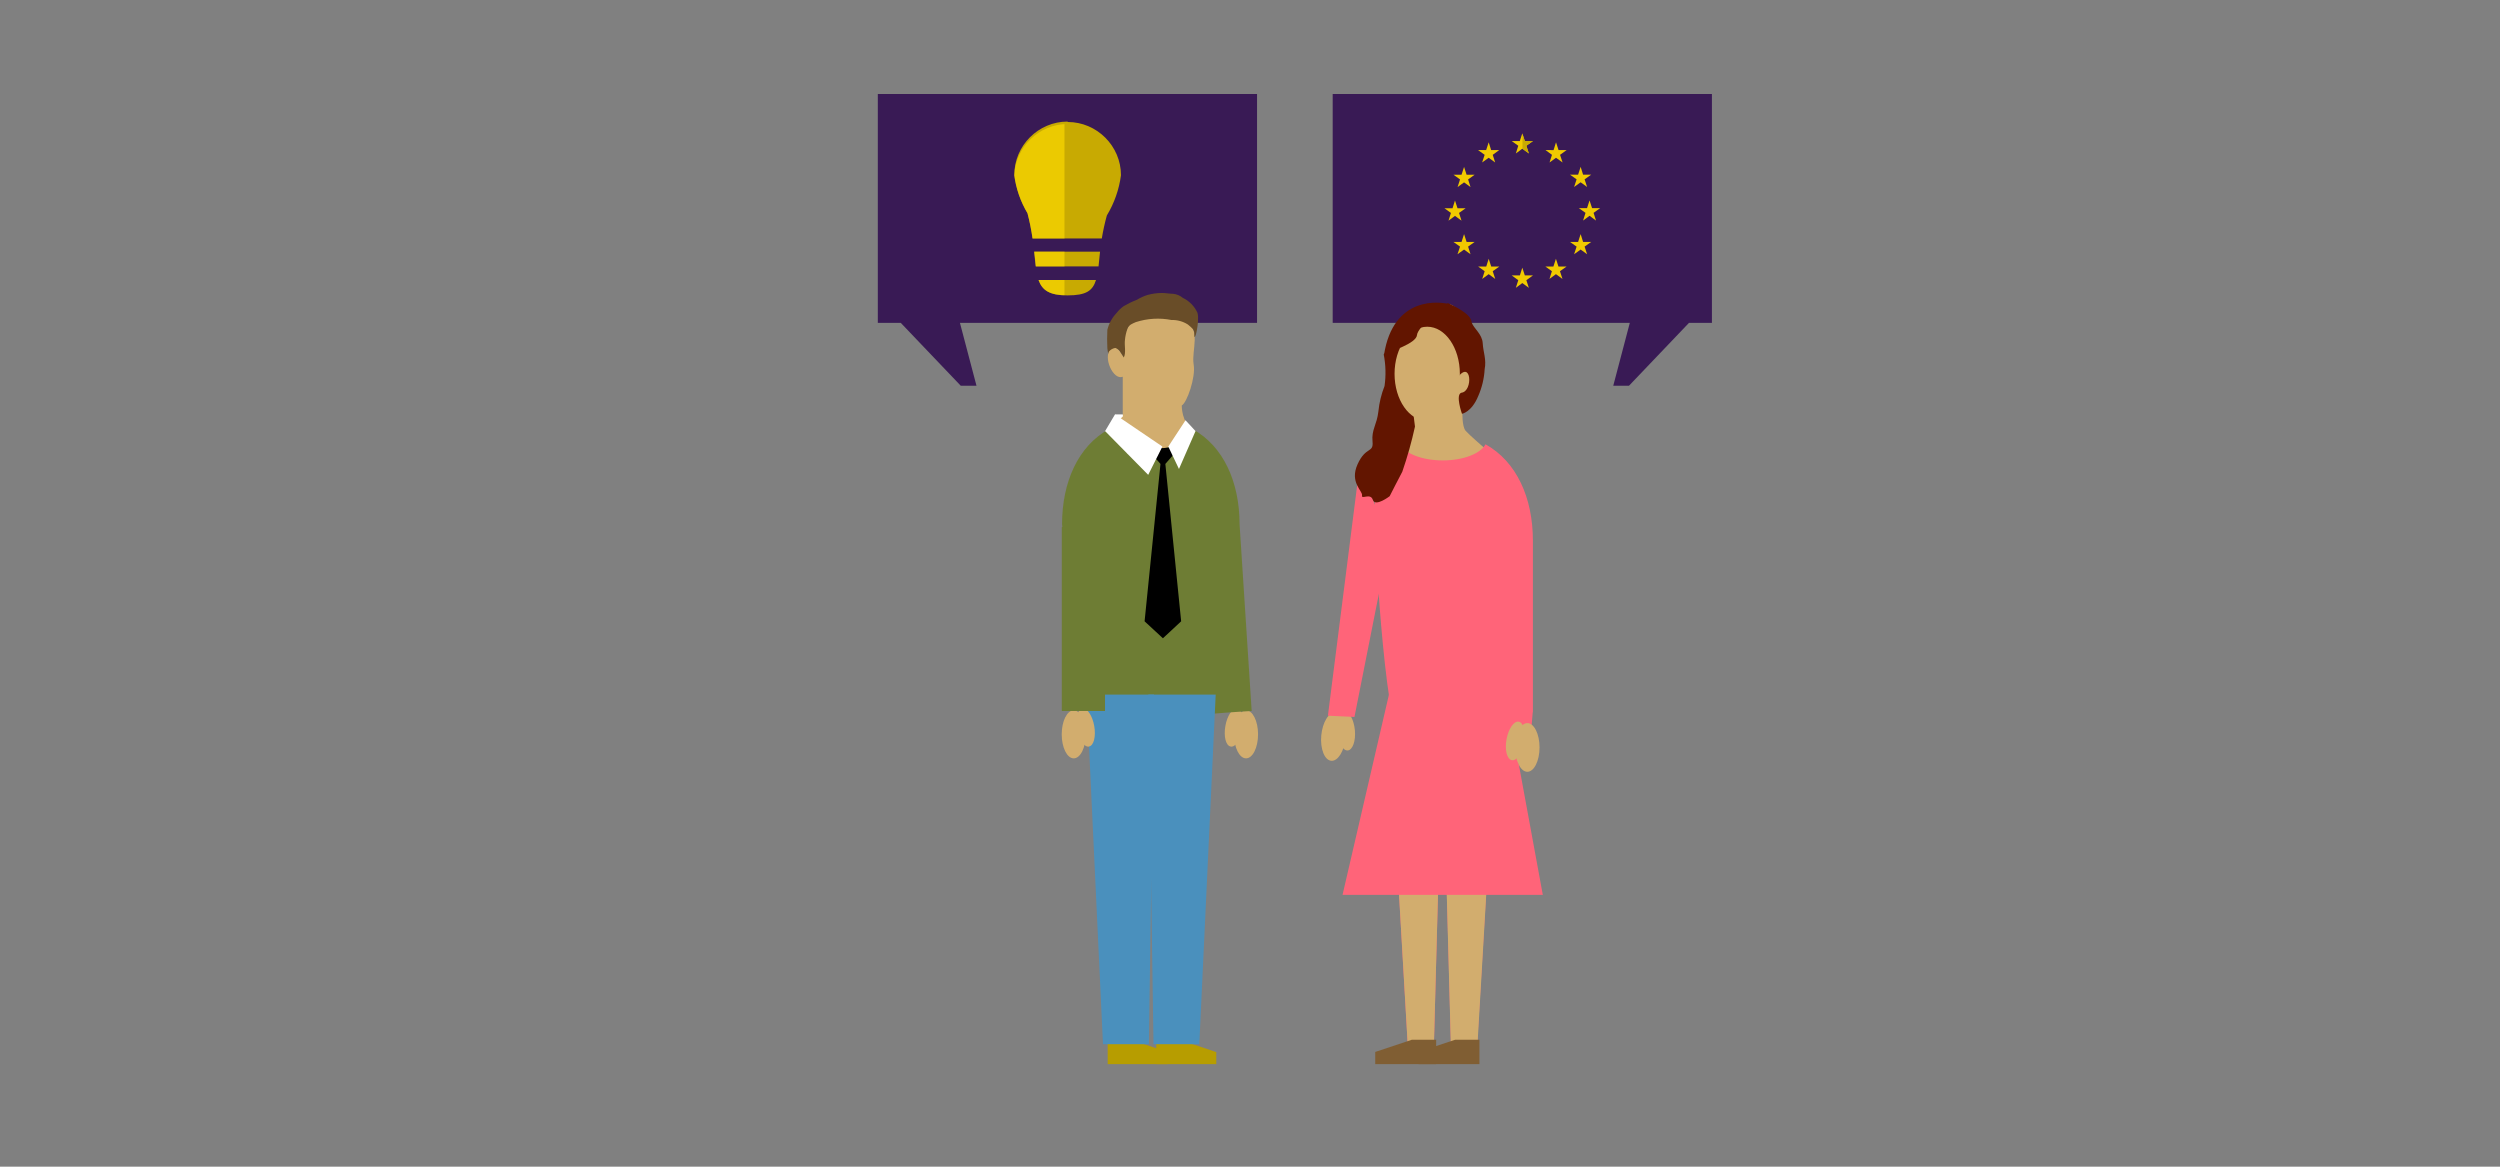 <?xml version="1.0" standalone="no"?>
<!DOCTYPE svg PUBLIC "-//W3C//DTD SVG 1.1//EN" "http://www.w3.org/Graphics/SVG/1.1/DTD/svg11.dtd">
<svg width="100%" height="100%" viewBox="0 0 900 420" version="1.1" xmlns="http://www.w3.org/2000/svg" xmlns:xlink="http://www.w3.org/1999/xlink" xml:space="preserve" style="fill-rule:evenodd;clip-rule:evenodd;stroke-linejoin:round;stroke-miterlimit:1.414;">
    <rect x="0" y="0" width="900" height="420" fill="#808080" stroke="none"/>
    <g transform="matrix(1,0,0,1,-0,-440)">
        <g id="group-01" transform="matrix(2.149,-7.75036e-16,-7.75036e-16,5.313,4.79017e-13,-1791.56)">
            <g transform="matrix(1.408,2.05352e-16,2.05352e-16,0.569,0.352,421.673)">
                <path d="M149.31,35.54L149.31,8.29L104.19,8.29L104.19,35.54L106.92,35.54L114.06,43.03L115.93,43.03L113.96,35.54L149.31,35.54Z" style="fill:rgb(57,26,85);fill-rule:nonzero;"/>
            </g>
            <g transform="matrix(1.408,2.05352e-16,2.05352e-16,0.569,0.352,421.673)">
                <path d="M126.75,32.27C129.02,32.27 129.75,31.7 130.15,30.44L123.31,30.44C123.74,31.65 124.6,32.27 126.75,32.27M123,28.82L130.45,28.82C130.5,28.3 130.56,27.71 130.63,27.06L122.81,27.06C122.88,27.7 122.94,28.29 123,28.82M126.78,11.57C126.777,11.57 126.773,11.57 126.77,11.57C123.292,11.57 120.43,14.432 120.43,17.91C120.43,17.91 120.43,17.91 120.43,17.91C120.633,19.528 121.167,21.088 122,22.49C122.257,23.478 122.457,24.479 122.6,25.49L130.84,25.49C130.991,24.567 131.191,23.652 131.44,22.75C132.325,21.287 132.897,19.656 133.12,17.96C133.12,14.482 130.258,11.62 126.78,11.62" style="fill:rgb(200,170,2);fill-rule:nonzero;"/>
            </g>
            <g transform="matrix(1.408,2.05352e-16,2.05352e-16,0.569,0.352,421.673)">
                <clipPath id="_clip1">
                    <path d="M123.32,30.44C123.75,31.65 124.61,32.26 126.76,32.26C128.91,32.26 129.81,31.69 130.16,30.44L123.32,30.44ZM122.78,27.06C122.85,27.7 122.91,28.29 122.97,28.82L130.42,28.82C130.47,28.3 130.52,27.71 130.6,27.06L122.78,27.06ZM120.41,17.91C120.619,19.53 121.16,21.089 122,22.49C122.257,23.478 122.457,24.479 122.6,25.49L130.84,25.49C130.991,24.567 131.192,23.652 131.44,22.75C132.326,21.287 132.898,19.656 133.12,17.96C132.986,14.574 130.163,11.862 126.775,11.862C123.387,11.862 120.564,14.574 120.43,17.96"/>
                </clipPath>
                <g clip-path="url(#_clip1)">
                    <rect x="111.3" y="-13.66" width="15.1" height="58.23" style="fill:rgb(255,221,0);fill-opacity:0.63;"/>
                </g>
            </g>
            <g transform="matrix(1.408,2.05352e-16,2.05352e-16,0.569,0.352,421.673)">
                <path d="M158.31,35.54L158.31,8.29L203.43,8.29L203.43,35.54L200.7,35.54L193.56,43.03L191.69,43.03L193.66,35.54L158.31,35.54Z" style="fill:rgb(57,26,85);fill-rule:nonzero;"/>
            </g>
            <g transform="matrix(1.408,2.05352e-16,2.05352e-16,0.569,0.352,421.673)">
                <path d="M180.1,15.37L180.87,14.8L181.65,15.37L181.35,14.45L182.14,13.89L181.17,13.89L180.87,12.97L180.57,13.89L179.61,13.89L180.39,14.45L180.1,15.37Z" style="fill:rgb(241,202,0);fill-rule:nonzero;"/>
            </g>
            <g transform="matrix(1.408,2.05352e-16,2.05352e-16,0.569,0.352,421.673)">
                <path d="M180.89,14.82L181.65,15.37L181.35,14.45L182.14,13.89L181.17,13.89L180.89,13.04L180.89,14.82Z" style="fill:rgb(200,170,2);fill-rule:nonzero;"/>
            </g>
            <g transform="matrix(1.408,2.05352e-16,2.05352e-16,0.569,0.352,421.673)">
                <path d="M176.09,16.44L176.87,15.88L177.64,16.44L177.35,15.53L178.13,14.96L177.16,14.96L176.87,14.04L176.57,14.96L175.6,14.96L176.39,15.53L176.09,16.44Z" style="fill:rgb(241,202,0);fill-rule:nonzero;"/>
            </g>
            <g transform="matrix(1.408,2.05352e-16,2.05352e-16,0.569,0.352,421.673)">
                <path d="M173.94,16.97L173.64,17.9L172.68,17.9L173.46,18.46L173.17,19.37L173.94,18.81L174.71,19.37L174.42,18.46L175.2,17.9L174.24,17.9L173.94,16.97Z" style="fill:rgb(241,202,0);fill-rule:nonzero;"/>
            </g>
            <g transform="matrix(1.408,2.05352e-16,2.05352e-16,0.569,0.352,421.673)">
                <path d="M172.86,22.8L173.64,23.37L173.34,22.45L174.13,21.89L173.16,21.89L172.86,20.97L172.57,21.89L171.6,21.89L172.38,22.45L172.09,23.37L172.86,22.8Z" style="fill:rgb(241,202,0);fill-rule:nonzero;"/>
            </g>
            <g transform="matrix(1.408,2.05352e-16,2.05352e-16,0.569,0.352,421.673)">
                <path d="M174.24,25.9L173.94,24.97L173.64,25.9L172.67,25.9L173.46,26.46L173.16,27.37L173.94,26.81L174.71,27.37L174.42,26.46L175.2,25.9L174.24,25.9Z" style="fill:rgb(241,202,0);fill-rule:nonzero;"/>
            </g>
            <g transform="matrix(1.408,2.05352e-16,2.05352e-16,0.569,0.352,421.673)">
                <path d="M177.17,28.83L176.87,27.91L176.58,28.83L175.61,28.83L176.39,29.39L176.1,30.31L176.87,29.74L177.65,30.31L177.35,29.39L178.14,28.83L177.17,28.83Z" style="fill:rgb(241,202,0);fill-rule:nonzero;"/>
            </g>
            <g transform="matrix(1.408,2.05352e-16,2.05352e-16,0.569,0.352,421.673)">
                <path d="M181.17,29.89L180.87,28.97L180.58,29.89L179.61,29.89L180.39,30.46L180.1,31.37L180.87,30.8L181.65,31.37L181.35,30.46L182.14,29.89L181.17,29.89Z" style="fill:rgb(241,202,0);fill-rule:nonzero;"/>
            </g>
            <g transform="matrix(1.408,2.05352e-16,2.05352e-16,0.569,0.352,421.673)">
                <path d="M185.17,28.83L184.87,27.91L184.57,28.83L183.61,28.83L184.39,29.39L184.1,30.31L184.87,29.74L185.65,30.31L185.35,29.39L186.14,28.83L185.17,28.83Z" style="fill:rgb(241,202,0);fill-rule:nonzero;"/>
            </g>
            <g transform="matrix(1.408,2.05352e-16,2.05352e-16,0.569,0.352,421.673)">
                <path d="M188.1,25.9L187.81,24.97L187.51,25.9L186.54,25.9L187.33,26.46L187.03,27.37L187.81,26.81L188.58,27.37L188.28,26.46L189.07,25.9L188.1,25.9Z" style="fill:rgb(241,202,0);fill-rule:nonzero;"/>
            </g>
            <g transform="matrix(1.408,2.05352e-16,2.05352e-16,0.569,0.352,421.673)">
                <path d="M190.13,21.88L189.17,21.88L188.87,20.96L188.57,21.88L187.6,21.88L188.39,22.44L188.1,23.36L188.87,22.79L189.64,23.36L189.35,22.44L190.13,21.88Z" style="fill:rgb(241,202,0);fill-rule:nonzero;"/>
            </g>
            <g transform="matrix(1.408,2.05352e-16,2.05352e-16,0.569,0.352,421.673)">
                <path d="M187.03,19.36L187.81,18.8L188.58,19.36L188.28,18.45L189.07,17.89L188.1,17.89L187.81,16.96L187.51,17.89L186.54,17.89L187.33,18.45L187.03,19.36Z" style="fill:rgb(241,202,0);fill-rule:nonzero;"/>
            </g>
            <g transform="matrix(1.408,2.05352e-16,2.05352e-16,0.569,0.352,421.673)">
                <path d="M184.88,14.04L184.59,14.97L183.62,14.96L184.4,15.53L184.11,16.44L184.88,15.88L185.66,16.44L185.36,15.53L186.15,14.96L185.18,14.96L184.88,14.04Z" style="fill:rgb(241,202,0);fill-rule:nonzero;"/>
            </g>
            <g transform="matrix(1.408,2.05352e-16,2.05352e-16,0.569,0.352,421.673)">
                <path d="M158.14,87.69C157.34,87.62 156.81,86.27 156.95,84.69C157.09,83.11 157.85,81.86 158.65,81.93C159.45,82 159.98,83.35 159.84,84.93C159.7,86.51 158.94,87.76 158.14,87.69" style="fill:rgb(210,173,110);fill-rule:nonzero;"/>
                <path d="M160.1,86.46C159.52,86.51 158.96,85.51 158.84,84.23C158.72,82.95 159.11,81.87 159.69,81.82C160.27,81.77 160.83,82.77 160.95,84.05C161.07,85.33 160.68,86.41 160.1,86.46" style="fill:rgb(210,173,110);fill-rule:nonzero;"/>
            </g>
            <g transform="matrix(1.408,2.05352e-16,2.05352e-16,0.569,0.352,421.673)">
                <path d="M161.52,52.53L165.04,61.57L160.9,82.47L157.74,82.32L161.52,52.53Z" style="fill:rgb(255,100,121);fill-rule:nonzero;"/>
            </g>
            <g transform="matrix(1.408,2.05352e-16,2.05352e-16,0.569,0.352,421.673)">
                <path d="M165.08,37.85C165.08,37.85 176.08,26.3 172.85,39.97C175.93,40.57 175.24,42.65 175.24,42.65L173.92,45.17L173.74,46.11C173.74,46.11 173.68,47.9 174.13,48.4C174.58,48.9 176.31,50.4 176.31,50.4C176.31,50.4 172,59.92 169.17,56C166.34,52.08 165.29,53.12 165.29,53.12C165.29,53.12 168,47.89 168,47.76C166.32,47.85 166.15,46.57 166.15,46.57C165.955,45.759 165.691,44.966 165.36,44.2C165.218,43.235 165.218,42.255 165.36,41.29C165.472,40.689 165.342,40.067 165,39.56C164.908,38.995 164.928,38.417 165.06,37.86" style="fill:rgb(210,173,110);fill-rule:nonzero;"/>
                <path d="M168.06,36.94C168.06,36.94 169.79,37.15 169.98,37.6C170.17,38.05 171.32,38.6 171.08,39.06C171.65,40.42 172.37,39.59 172.5,40.31C172.63,41.03 172.56,42.13 173.13,42.1C174.83,39.79 175.04,43.72 173.62,43.86C172.88,44.08 173.69,46.37 173.69,46.37C173.69,46.37 174.84,46.18 175.63,44.25C176.07,43.244 176.328,42.167 176.39,41.07C176.62,39.87 176.22,39.07 176.16,37.97C176.1,36.87 175.11,36.24 174.84,35.49C174.84,34.49 172.67,33.49 172.02,33.19C170.434,34.136 169.07,35.411 168.02,36.93" style="fill:rgb(98,21,0);fill-rule:nonzero;"/>
                <path d="M182.13,81.9L182.13,81L182.13,61.47C182.13,56.4 180.2,52.06 176.49,50C175.92,51.1 173.87,51.92 171.41,51.92C168.95,51.92 166.9,51.1 166.33,50C162.63,52.05 163.39,56.45 163.39,61.51C163.39,61.51 164.57,86.15 167.01,86.36L165.3,88L167.35,123.44L170.3,123.44L171.3,86.55L171.43,86.55L172.43,123.44L175.38,123.44L177.49,88L179.56,86.51C182,86.29 181.89,84.35 182.11,81.92L182.13,81.9Z" style="fill:rgb(255,100,121);fill-rule:nonzero;"/>
            </g>
            <g transform="matrix(1.408,2.05352e-16,2.05352e-16,0.569,0.352,421.673)">
                <clipPath id="_clip2">
                    <path d="M171.4,51.92C168.94,51.92 166.89,51.1 166.32,50C162.62,52.06 163.38,56.45 163.38,61.51C163.38,61.51 164.56,86.15 167,86.37L165.3,88L167.35,123.44L170.3,123.44L171.3,86.55L171.42,86.55L172.42,123.44L175.42,123.44L177.49,88L179.56,86.51C182,86.29 181.89,84.35 182.11,81.92L182.11,81L182.11,61.47C182.11,56.4 180.18,52.06 176.47,50C175.9,51.1 173.85,51.92 171.39,51.92"/>
                </clipPath>
                <g clip-path="url(#_clip2)">
                    <rect x="160.52" y="102.67" width="21.75" height="21.75" style="fill:rgb(210,173,110);"/>
                </g>
            </g>
            <g transform="matrix(1.408,2.05352e-16,2.05352e-16,0.569,0.352,421.673)">
                <path d="M171.91,69.07L166.94,71.44L159.48,103.66L183.31,103.66L177.39,71.44L171.91,69.07Z" style="fill:rgb(255,100,121);fill-rule:nonzero;"/>
            </g>
            <g transform="matrix(1.408,2.05352e-16,2.05352e-16,0.569,0.352,421.673)">
                <path d="M181.47,89C182.27,89 182.92,87.7 182.92,86.1C182.92,84.5 182.27,83.2 181.47,83.2C180.67,83.2 180.02,84.5 180.02,86.1C180.02,87.7 180.67,89 181.47,89" style="fill:rgb(210,173,110);fill-rule:nonzero;"/>
                <path d="M179.63,87.62C180.2,87.72 180.85,86.78 181.07,85.51C181.29,84.24 181.01,83.13 180.44,83.03C179.87,82.93 179.22,83.88 178.99,85.14C178.76,86.4 179.05,87.52 179.63,87.62" style="fill:rgb(210,173,110);fill-rule:nonzero;"/>
            </g>
            <g transform="matrix(1.408,2.05352e-16,2.05352e-16,0.569,0.352,421.673)">
                <path d="M175.77,123.81L168.53,123.81L168.53,122.36L172.87,120.91L175.77,120.91L175.77,123.81Z" style="fill:rgb(128,94,51);fill-rule:nonzero;"/>
            </g>
            <g transform="matrix(1.408,2.05352e-16,2.05352e-16,0.569,0.352,421.673)">
                <path d="M170.62,123.81L163.37,123.81L163.37,122.36L167.72,120.91L170.62,120.91L170.62,123.81Z" style="fill:rgb(128,94,51);fill-rule:nonzero;"/>
            </g>
            <g transform="matrix(1.408,2.05352e-16,2.05352e-16,0.569,0.352,421.673)">
                <path d="M164.38,39.29C164.624,40.532 164.658,41.807 164.48,43.06C164.1,44.022 163.854,45.031 163.75,46.06C163.57,47.69 162.91,48.25 163.05,49.67C163.19,51.09 162.25,50.21 161.27,52.38C160.29,54.55 161.9,55.55 161.8,56.09C161.7,56.63 162.8,55.74 163.09,56.62C163.38,57.5 165.09,56.18 165.09,56.18C165.09,56.18 166.33,53.74 166.59,53.27C167.198,51.508 167.702,49.711 168.1,47.89L166.72,36.89L164.38,39.29Z" style="fill:rgb(98,21,0);fill-rule:nonzero;"/>
                <path d="M169.56,47.21C171.71,47.21 173.44,44.7 173.44,41.61C173.44,38.52 171.7,36 169.56,36C167.42,36 165.67,38.51 165.67,41.61C165.67,44.71 167.41,47.21 169.56,47.21" style="fill:rgb(210,173,110);fill-rule:nonzero;"/>
                <path d="M172.34,33.34C171.62,33.48 168.42,35.97 168.34,36.99C168.26,38.01 165.04,38.99 165.04,38.99C165.04,38.99 164.54,39.45 164.41,39.37C165.51,32.28 171.07,32.95 172.41,33.37" style="fill:rgb(98,21,0);fill-rule:nonzero;"/>
            </g>
            <g transform="matrix(1.408,2.05352e-16,2.05352e-16,0.569,0.352,421.673)">
                <path d="M148,87.4C148.79,87.4 149.43,86.12 149.43,84.54C149.43,82.96 148.79,81.68 148,81.68C147.21,81.68 146.57,82.96 146.57,84.54C146.57,86.12 147.21,87.4 148,87.4" style="fill:rgb(210,173,110);fill-rule:nonzero;"/>
                <path d="M146.17,86C146.74,86.1 147.37,85.17 147.59,83.92C147.81,82.67 147.53,81.57 146.96,81.47C146.39,81.37 145.76,82.3 145.54,83.55C145.32,84.8 145.6,85.9 146.17,85.99" style="fill:rgb(210,173,110);fill-rule:nonzero;"/>
            </g>
            <g transform="matrix(1.408,2.05352e-16,2.05352e-16,0.569,0.352,421.673)">
                <path d="M132.41,46.44L132.76,47.53L133.94,47.53L133.94,46.44L132.41,46.44Z" style="fill:white;fill-rule:nonzero;"/>
            </g>
            <g transform="matrix(1.408,2.05352e-16,2.05352e-16,0.569,0.352,421.673)">
                <path d="M134.72,45.35L131.76,48.21L131.76,52.94L134.72,45.35Z" style="fill:rgb(210,173,110);fill-rule:nonzero;"/>
            </g>
            <g transform="matrix(1.408,2.05352e-16,2.05352e-16,0.569,0.352,421.673)">
                <path d="M148.67,81.75L147.23,59.52C147.23,54.52 145.32,50.23 141.67,48.21C141.11,49.3 139.08,50.11 136.67,50.11C134.26,50.11 132.22,49.3 131.67,48.21C128.02,50.21 126.11,54.53 126.11,59.52C126.11,59.52 128.33,82.52 130.73,82.76L130.67,85.65L132.67,121.31L135.58,121.31L136.58,84.23L136.7,84.23L137.7,121.31L140.61,121.31L142.61,85.68L144,82.09C146.4,81.88 148.67,81.76 148.67,81.76" style="fill:rgb(110,125,52);fill-rule:nonzero;"/>
            </g>
            <g transform="matrix(1.408,2.05352e-16,2.05352e-16,0.569,0.352,421.673)">
                <clipPath id="_clip3">
                    <path d="M126.08,59.53C126.08,59.53 128.3,82.53 130.7,82.77L130.64,85.66L132.64,121.32L135.55,121.32L136.55,84.24L136.67,84.24L137.67,121.32L140.58,121.32L142.58,85.69L144,82.09C146.41,81.88 148.67,81.76 148.67,81.76L147.23,59.53C147.23,54.53 145.32,50.24 141.67,48.22C141.11,49.31 139.08,50.12 136.67,50.12C134.26,50.12 132.22,49.31 131.67,48.22C128.02,50.22 126.11,54.54 126.11,59.53"/>
                </clipPath>
                <g clip-path="url(#_clip3)">
                    <rect x="125.89" y="100.16" width="21.45" height="21.45" style="fill:rgb(210,173,110);"/>
                </g>
            </g>
            <g transform="matrix(1.408,2.05352e-16,2.05352e-16,0.569,0.352,421.673)">
                <path d="M141.67,48.09C140.34,47.57 140.35,45.38 140.35,45.38C140.96,45.07 142.03,42.03 141.77,40.51C141.47,38.75 142.77,36.35 140.65,35.13C138.53,33.91 135.16,34.72 134.96,35.13C134.76,35.54 133.33,35.27 133.33,39.5C133.33,39.5 132.6,37.92 131.91,38.61C130.91,39.61 132.22,42.44 133.33,41.95L133.33,46.4L133.84,51.09L138.68,50.4L141.67,48.09Z" style="fill:rgb(210,173,110);fill-rule:nonzero;"/>
                <path d="M131.5,38.57C131.462,37.834 131.462,37.096 131.5,36.36C131.688,35.61 132.067,34.921 132.6,34.36C132.843,34.044 133.133,33.767 133.46,33.54C133.952,33.251 134.467,33.003 135,32.8C135.408,32.551 135.844,32.353 136.3,32.21C136.842,32.067 137.399,31.989 137.96,31.98C138.44,31.98 138.85,32.07 139.32,32.08C139.743,32.119 140.145,32.286 140.47,32.56C141.246,32.927 141.866,33.558 142.22,34.34C142.53,35.34 141.81,38.24 141.85,36.86C141.85,36.29 141.53,36.13 141.07,35.73C140.491,35.364 139.815,35.179 139.13,35.2C137.718,34.922 136.259,35.008 134.89,35.45C134.45,35.65 134.08,35.75 133.89,36.24C133.73,36.682 133.629,37.142 133.59,37.61C133.51,38.23 133.75,39.13 133.45,39.67C133.344,39.465 133.223,39.268 133.09,39.08C132.958,38.827 132.737,38.631 132.47,38.53C132.21,38.53 131.54,38.85 131.6,39.29" style="fill:rgb(105,77,40);fill-rule:nonzero;"/>
            </g>
            <g transform="matrix(1.408,2.05352e-16,2.05352e-16,0.569,0.352,421.673)">
                <path d="M137.32,123.81L144.46,123.81L144.46,122.38L140.18,120.95L137.32,120.95L137.32,123.81Z" style="fill:rgb(183,157,0);fill-rule:nonzero;"/>
            </g>
            <g transform="matrix(1.408,2.05352e-16,2.05352e-16,0.569,0.352,421.673)">
                <path d="M131.54,123.81L138.68,123.81L138.68,122.38L134.4,120.95L131.54,120.95L131.54,123.81Z" style="fill:rgb(183,157,0);fill-rule:nonzero;"/>
            </g>
            <g transform="matrix(1.408,2.05352e-16,2.05352e-16,0.569,0.352,421.673)">
                <path d="M137.05,79.81L129.03,79.81L130.98,121.44L136.44,121.44L137.05,79.81Z" style="fill:rgb(74,144,189);fill-rule:nonzero;"/>
            </g>
            <g transform="matrix(1.408,2.05352e-16,2.05352e-16,0.569,0.352,421.673)">
                <path d="M136.37,79.81L144.39,79.81L142.44,121.44L136.99,121.44L136.37,79.81Z" style="fill:rgb(74,144,189);fill-rule:nonzero;"/>
            </g>
            <g transform="matrix(1.408,2.05352e-16,2.05352e-16,0.569,0.352,421.673)">
                <path d="M127.5,87.4C126.71,87.4 126.07,86.12 126.07,84.54C126.07,82.96 126.71,81.68 127.5,81.68C128.29,81.68 128.93,82.96 128.93,84.54C128.93,86.12 128.29,87.4 127.5,87.4" style="fill:rgb(210,173,110);fill-rule:nonzero;"/>
                <path d="M129.32,86C128.75,86.1 128.12,85.17 127.89,83.92C127.66,82.67 127.95,81.57 128.52,81.47C129.09,81.37 129.72,82.3 129.94,83.55C130.16,84.8 129.88,85.9 129.31,85.99" style="fill:rgb(210,173,110);fill-rule:nonzero;"/>
            </g>
            <g transform="matrix(1.408,2.05352e-16,2.05352e-16,0.569,0.352,421.673)">
                <rect x="126.08" y="59.85" width="5.14" height="21.91" style="fill:rgb(110,125,52);"/>
            </g>
            <g transform="matrix(1.408,2.05352e-16,2.05352e-16,0.569,0.352,421.673)">
                <path d="M138.4,52.34L140.28,50.17L138.11,50.46L135.93,50.17L137.82,52.34L135.93,71.08L138.11,73.1L140.28,71.08L138.4,52.34Z" style="fill:black;fill-rule:nonzero;"/>
            </g>
            <g transform="matrix(1.408,2.05352e-16,2.05352e-16,0.569,0.352,421.673)">
                <path d="M138.05,50.27L136.36,53.64L131.23,48.43L132.41,46.44L138.05,50.27Z" style="fill:white;fill-rule:nonzero;"/>
            </g>
            <g transform="matrix(1.408,2.05352e-16,2.05352e-16,0.569,0.352,421.673)">
                <path d="M138.75,50.27L140.02,52.94L141.99,48.43L140.8,47.14L138.75,50.27Z" style="fill:white;fill-rule:nonzero;"/>
            </g>
        </g>
    </g>
</svg>
